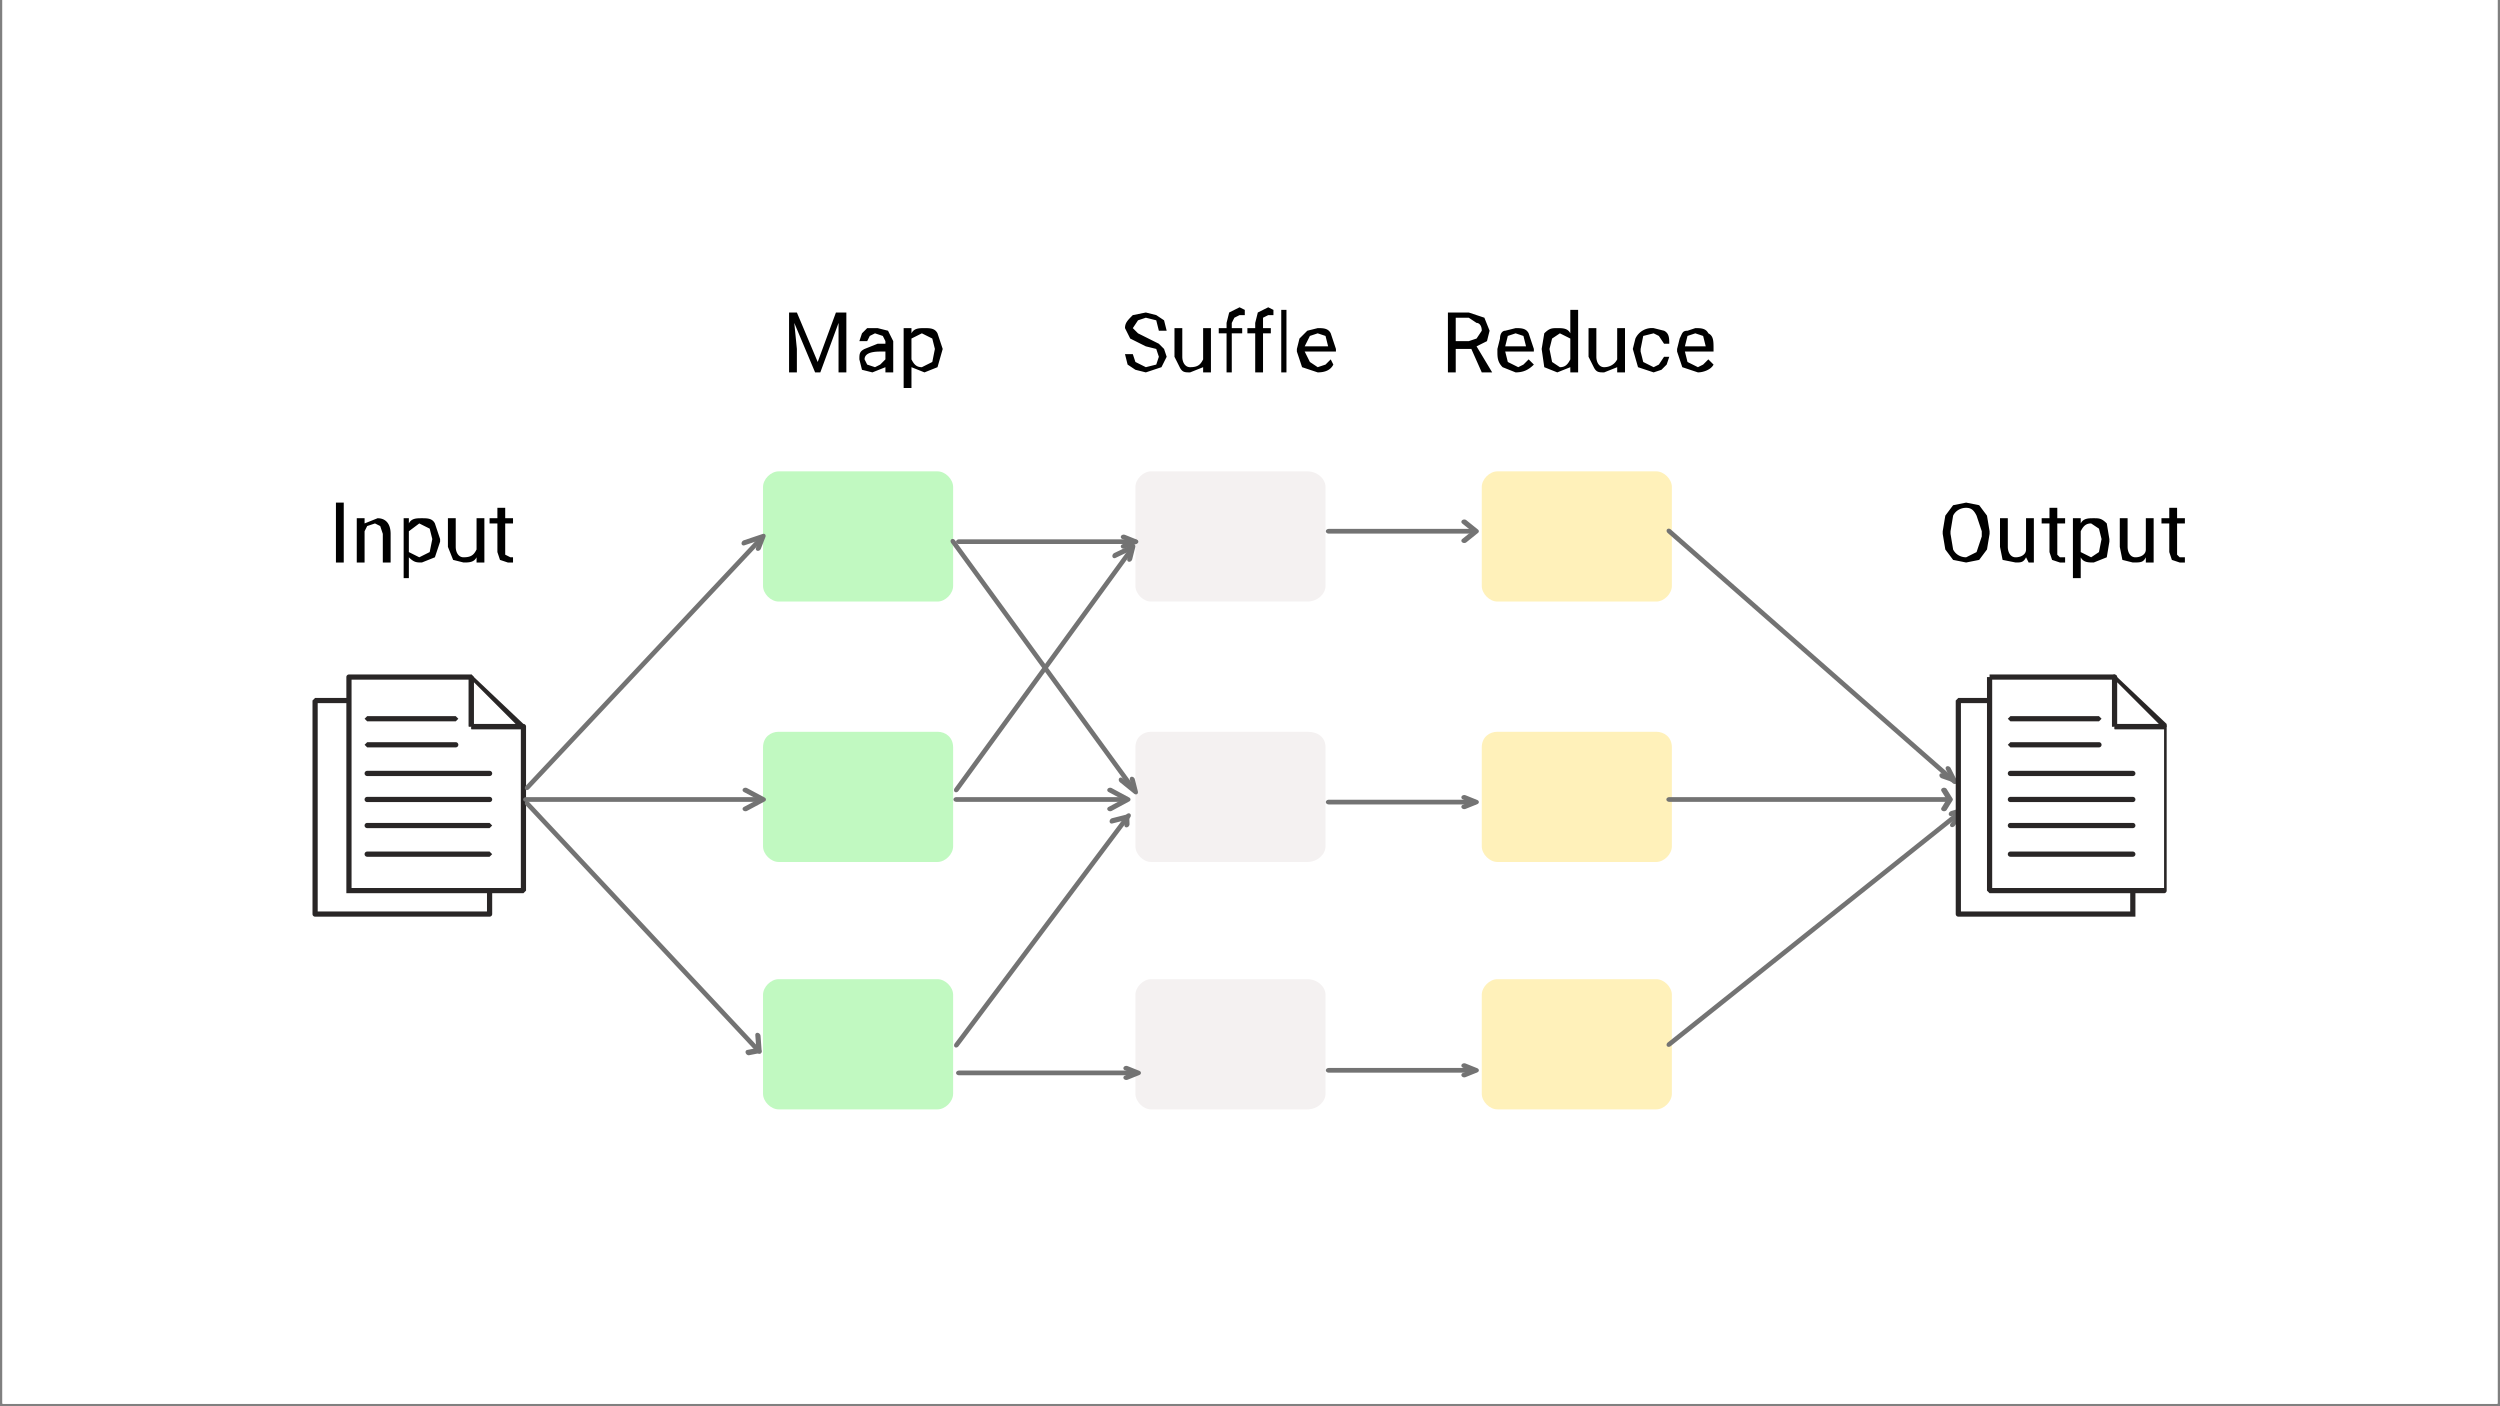 <svg xmlns="http://www.w3.org/2000/svg" width="1280" viewBox="0 0 960 540" height="720" version="1.0"><rect x="0" y="0" width="960" height="540" fill="#808080" stroke="none"/><defs><clipPath id="a"><path d="M1 0h958v539H1Zm0 0"/></clipPath><clipPath id="b"><path d="M120 268h70v84h-70Zm0 0"/></clipPath><clipPath id="c"><path d="M132 259h70v84h-70Zm0 0"/></clipPath><clipPath id="d"><path d="M180 259h22v21h-22Zm0 0"/></clipPath><clipPath id="e"><path d="M751 268h70v84h-70Zm0 0"/></clipPath><clipPath id="f"><path d="M763 259h70v84h-70Zm0 0"/></clipPath><clipPath id="g"><path d="M811 259h22v21h-22Zm0 0"/></clipPath></defs><g clip-path="url(#a)" fill="#FFF"><path d="M1 0h958v539H1Zm0 0"/><path d="M1 0h958v539H1Zm0 0"/><path d="M1 0h958v539H1Zm0 0"/></g><path fill="#FFF" d="M188 351h-67v-82h48v19h19v63"/><g clip-path="url(#b)"><path fill="#292626" d="M188 351v-1h-66v-80h46v18l1 1h18v62h1v-1 1h1v-64h-19v-18l-1-1h-48l-1 1v82a1 1 0 0 0 1 1h67a1 1 0 0 0 1-1h-1"/></g><path fill="#FFF" d="M201 342h-67v-82h47v19h20v63"/><g clip-path="url(#c)"><path fill="#292626" d="M201 342v-1h-66v-80h45v18h1v1h19v62h1v-1 1h1v-63l-1-1h-19v-18l-1-1h-47a1 1 0 0 0-1 1v83h68l1-1h-1"/></g><path fill="#FFF" d="m181 260 20 19h-20Zm0 0"/><g clip-path="url(#d)"><path fill="#292626" d="M181 260v1l17 17h-16v-18h-1v1-1h-1v19h1v1h20a1 1 0 0 0 0-2l-19-18-1-1-1 1h1"/></g><path fill="#292626" d="M175 275h-34l-1 1 1 1h34l1-1-1-1M175 285h-34l-1 1 1 1h34a1 1 0 0 0 0-2M188 296h-47a1 1 0 0 0 0 2h47a1 1 0 0 0 0-2M188 306h-47a1 1 0 0 0 0 2h47a1 1 0 0 0 0-2M188 316h-47a1 1 0 0 0 0 2h47l1-1-1-1M188 327h-47a1 1 0 0 0 0 2h47l1-1-1-1"/><path fill="#C1F9C1" d="M360 231h-61c-3 0-6-3-6-6v-38c0-3 3-6 6-6h61c3 0 6 3 6 6v38c0 3-3 6-6 6M360 331h-61c-3 0-6-3-6-6v-38c0-4 3-6 6-6h61c3 0 6 2 6 6v38c0 3-3 6-6 6M360 426h-61c-3 0-6-3-6-6v-38c0-3 3-6 6-6h61c3 0 6 3 6 6v38c0 3-3 6-6 6"/><path fill="#F4F1F1" d="M502 231h-60c-3 0-6-3-6-6v-38c0-3 3-6 6-6h60c4 0 7 3 7 6v38c0 3-3 6-7 6M502 331h-60c-3 0-6-3-6-6v-38c0-4 3-6 6-6h60c4 0 7 2 7 6v38c0 3-3 6-7 6M502 426h-60c-3 0-6-3-6-6v-38c0-3 3-6 6-6h60c4 0 7 3 7 6v38c0 3-3 6-7 6"/><path fill="#FFF1BA" d="M636 231h-61c-3 0-6-3-6-6v-38c0-3 3-6 6-6h61c3 0 6 3 6 6v38c0 3-3 6-6 6M636 331h-61c-3 0-6-3-6-6v-38c0-4 3-6 6-6h61c3 0 6 2 6 6v38c0 3-3 6-6 6M636 426h-61c-3 0-6-3-6-6v-38c0-3 3-6 6-6h61c3 0 6 3 6 6v38c0 3-3 6-6 6"/><path d="M132 216h-3v-23h3ZM140 199v2l5-2c3 0 5 2 5 6v11h-3v-11l-1-3-2-1-3 1-1 2v12h-3v-17ZM169 208l-2 6-5 2c-2 0-3 0-5-2v8h-2v-23h2v2c1-2 3-2 5-2s4 0 5 2l2 6Zm-3-1-1-4-4-2-4 3v8l4 2 4-2 1-5ZM183 214c-1 2-3 2-5 2l-4-1-2-5v-11h3v11c0 2 1 4 3 4 3 0 4-1 5-3v-12h3v17h-3ZM194 195v4h3v2h-3v12l2 1h1v2h-2l-3-1-1-3v-11h-3v-2h3v-4ZM306 120l8 19 7-19h4v23h-3v-19l-7 19h-2l-8-19 1 10v9h-3v-23ZM340 143v-2l-5 2-4-1-1-4c0-2 0-3 2-4l5-2h3v-1l-1-2-3-1-2 1-1 2h-3l1-3 2-2h4l4 1 2 4v12Zm-4-2 2-1 2-2v-3h-2c-4 0-6 1-6 3l1 2 3 1ZM362 134l-2 7-5 2-5-2v8h-3v-23h3v2c1-2 3-2 5-2s4 0 5 2l2 6Zm-3 0-1-4-4-2-4 2v8c1 2 2 3 4 3l4-2 1-5ZM440 133l-6-3-2-4c0-2 1-3 3-5l5-1 4 1 3 2 1 4h-3l-1-4-4-1-3 1-2 3 2 2 4 2 4 2 2 2 1 3-2 4-6 2-4-1-3-2-1-4h3l1 3 4 2 4-1 1-3-1-3-4-1ZM462 141l-5 2c-2 0-3 0-4-2l-2-4v-11h3v11c0 2 1 4 3 4 3 0 4-1 5-3v-12h3v17h-3ZM471 143v-15h-3v-2h3v-2l1-4 4-2 2 1v2h-2l-2 1-1 2v2h4v2h-4v15ZM482 143v-15h-3v-2h3v-2l1-4 4-2 2 1v2h-2l-2 1v4h3v2h-3v15ZM494 143h-2v-24h2ZM506 143l-6-2-2-6v-1l1-4 3-3 4-1c2 0 4 0 5 2l2 6v1h-12l2 4 3 2 3-1 2-2 1 2c-1 2-3 3-6 3Zm0-15-3 1-2 4h9l-1-4-3-1ZM565 134h-6v9h-3v-23h8l6 2 2 5-1 4-4 2 6 10h-4Zm-6-3h5l3-1 2-3c0-2-1-3-2-3l-3-2h-5ZM582 143l-5-2c-2-2-2-4-2-6v-1l1-4c0-2 1-3 2-3l4-1c2 0 4 0 5 2l2 6v1h-11l1 4 4 2 2-1 2-2 2 2c-2 2-4 3-7 3Zm0-15-3 1-1 4h8l-1-4-3-1ZM592 134l1-6c2-2 3-2 5-2s4 0 5 2v-9h3v24h-3v-2l-5 2-5-2-1-7Zm3 0 1 5 3 2c2 0 3-1 4-3v-8l-4-2-3 2-1 4ZM621 141l-5 2c-2 0-3 0-4-2l-2-4v-11h3v11c0 2 1 4 3 4s4-1 5-3v-12h3v17h-3ZM635 141l2-1 2-3h2l-1 3-2 2-3 1-6-2-2-7 1-4a7 7 0 0 1 7-4l4 1c2 1 2 3 2 5h-2l-2-3-2-1-4 1-1 5v1l1 4 4 2ZM652 143l-6-2-2-6v-1l1-4c1-2 1-3 3-3l3-1c2 0 4 0 5 2 2 1 2 3 2 6v1h-11l1 4 4 2 2-1 2-2 2 2c-1 2-4 3-6 3Zm-1-15-3 1-1 4h8l-1-4-3-1ZM764 205l-1 6-3 4-5 1-5-1-3-4-1-6v-1l1-6 3-4 5-1 5 1 3 4 1 6Zm-3-1-2-6c-1-2-2-3-4-3s-4 1-5 3l-1 6v1l1 6c1 2 3 3 5 3l4-2 2-6ZM778 214c-1 2-2 2-4 2l-5-1-1-5v-11h3v11c0 2 1 4 3 4s4-1 4-3v-12h3v17h-2ZM790 195v4h3v2h-3v12l1 1h2v2h-2l-3-1-1-3v-11h-3v-2h3v-4ZM810 208l-1 6-5 2c-2 0-4 0-5-2v8h-3v-23h3v2c1-2 3-2 5-2s3 0 5 2l1 6Zm-3-1-1-4-3-2c-2 0-3 1-4 3v8l4 2 3-2 1-5ZM824 214c-1 2-2 2-5 2l-4-1-1-5v-11h3v11c0 2 1 4 3 4s4-1 4-3v-12h3v17h-3ZM836 195v4h3v2h-3v12l1 1h2v2h-2l-3-1-1-3v-11h-3v-2h3v-4Zm0 0"/><path stroke-linecap="round" transform="matrix(1.537 -1.637 1.318 1.238 201 304)" fill="none" d="M1 0h58" stroke="#737373"/><path stroke-linecap="round" transform="matrix(1.537 -1.637 1.318 1.238 293 206)" fill="none" stroke-linejoin="round" d="m-3-2 3 2-2 1" stroke="#737373"/><path stroke-linecap="round" transform="matrix(2.246 0 0 1.808 202 307)" fill="none" d="M0 0h40" stroke="#737373"/><path stroke-linecap="round" transform="matrix(2.246 0 0 1.808 293 307)" fill="none" stroke-linejoin="round" d="m-3-2 3 2-3 2" stroke="#737373"/><path stroke-linecap="round" transform="matrix(2.24 0 0 1.808 508 204)" fill="none" d="M1 0h25" stroke="#737373"/><path stroke-linecap="round" transform="matrix(2.24 0 0 1.808 569 204)" fill="none" stroke-linejoin="round" d="m-3-2 2 2-2 2" stroke="#737373"/><path stroke-linecap="round" transform="matrix(2.24 0 0 1.808 508 308)" fill="none" d="M1 0h25" stroke="#737373"/><path stroke-linecap="round" transform="matrix(2.24 0 0 1.808 569 308)" fill="none" stroke-linejoin="round" d="m-3-1 2 1-2 1" stroke="#737373"/><path stroke-linecap="round" transform="matrix(2.24 0 0 1.808 508 411)" fill="none" d="M1 0h25" stroke="#737373"/><path stroke-linecap="round" transform="matrix(2.24 0 0 1.808 569 411)" fill="none" stroke-linejoin="round" d="m-3-1 2 1-2 1" stroke="#737373"/><path stroke-linecap="round" transform="matrix(1.684 1.478 -1.193 1.359 641 204)" fill="none" d="M0 0h65" stroke="#737373"/><path stroke-linecap="round" transform="matrix(1.684 1.478 -1.193 1.359 752 301)" fill="none" stroke-linejoin="round" d="m-3-1 2 1-2 1" stroke="#737373"/><path stroke-linecap="round" transform="matrix(2.241 0 0 1.808 641 307)" fill="none" d="M0 0h48" stroke="#737373"/><path stroke-linecap="round" transform="matrix(2.241 0 0 1.808 751 307)" fill="none" stroke-linejoin="round" d="m-2-2 1 2-1 2" stroke="#737373"/><path stroke-linecap="round" transform="matrix(1.76 -1.404 1.127 1.414 641 401)" fill="none" d="M0 0h63" stroke="#737373"/><path stroke-linecap="round" transform="matrix(1.76 -1.404 1.127 1.414 754 311)" fill="none" stroke-linejoin="round" d="m-2-1 2 1-3 1" stroke="#737373"/><path stroke-linecap="round" transform="matrix(2.25 0 0 1.808 366 208)" fill="none" d="M1 0h30" stroke="#737373"/><path stroke-linecap="round" transform="matrix(2.25 0 0 1.808 436 208)" fill="none" stroke-linejoin="round" d="m-2-1 2 1-2 1" stroke="#737373"/><path stroke-linecap="round" transform="matrix(1.321 1.813 -1.461 1.065 366 208)" fill="none" d="M0 0h52" stroke="#737373"/><path stroke-linecap="round" transform="matrix(1.321 1.813 -1.461 1.065 436 304)" fill="none" stroke-linejoin="round" d="m-2-1 2 1-3 1" stroke="#737373"/><path stroke-linecap="round" transform="matrix(2.235 0 0 1.808 365 307)" fill="none" d="M1 0h29" stroke="#737373"/><path stroke-linecap="round" transform="matrix(2.235 0 0 1.808 433 307)" fill="none" stroke-linejoin="round" d="m-3-2 3 2-3 2" stroke="#737373"/><path stroke-linecap="round" transform="matrix(2.25 0 0 1.808 366 412)" fill="none" d="M1 0h30" stroke="#737373"/><path stroke-linecap="round" transform="matrix(2.25 0 0 1.808 437 412)" fill="none" stroke-linejoin="round" d="m-2-1 2 1-2 1" stroke="#737373"/><path stroke-linecap="round" transform="matrix(1.345 -1.793 1.446 1.085 366 403)" fill="none" d="M1 0h49" stroke="#737373"/><path stroke-linecap="round" transform="matrix(1.345 -1.793 1.446 1.085 434 312)" fill="none" stroke-linejoin="round" d="m-3-2 2 2-1 1" stroke="#737373"/><path stroke-linecap="round" transform="matrix(1.318 -1.81 1.462 1.064 366 305)" fill="none" d="M1 0h51" stroke="#737373"/><path stroke-linecap="round" transform="matrix(1.318 -1.81 1.462 1.064 435 210)" fill="none" stroke-linejoin="round" d="m-3-2 3 2-2 1" stroke="#737373"/><path stroke-linecap="round" transform="matrix(1.533 1.638 -1.32 1.235 201 307)" fill="none" d="M1 0h58" stroke="#737373"/><path stroke-linecap="round" transform="matrix(1.533 1.638 -1.32 1.235 293 405)" fill="none" stroke-linejoin="round" d="m-3-2 2 2-1 2" stroke="#737373"/><path fill="#FFF" d="M819 351h-67v-82h48v19h19v63"/><g clip-path="url(#e)"><path fill="#292626" d="M819 351v-1h-66v-80h46v18l1 1h18v62h1v-1 1h1v-63a1 1 0 0 0-1-1h-18v-18h-1v-1h-48l-1 1v82a1 1 0 0 0 1 1h68v-1h-1"/></g><path fill="#FFF" d="M831 342h-67v-82h48v19h19v63"/><g clip-path="url(#f)"><path fill="#292626" d="M831 342v-1h-66v-80h46v18h1v1h19v62-1 1h1v-63a1 1 0 0 0-1-1h-18v-18l-1-1h-48v1h-1v82l1 1h67a1 1 0 0 0 1-1h-1"/></g><path fill="#FFF" d="m812 260 19 19h-19Zm0 0"/><g clip-path="url(#g)"><path fill="#292626" d="M812 260v1l17 17h-16v-18h-1v1-1h-1v19h1v1h19l1-1v-1l-19-18a1 1 0 0 0-2 0h1"/></g><path fill="#292626" d="M806 275h-34l-1 1 1 1h34l1-1-1-1M806 285h-34l-1 1 1 1h34a1 1 0 0 0 0-2M819 296h-47a1 1 0 0 0 0 2h47a1 1 0 0 0 0-2M819 306h-47a1 1 0 0 0 0 2h47a1 1 0 0 0 0-2M819 316h-47a1 1 0 0 0 0 2h47a1 1 0 0 0 0-2M819 327h-47a1 1 0 0 0 0 2h47a1 1 0 0 0 0-2"/></svg>